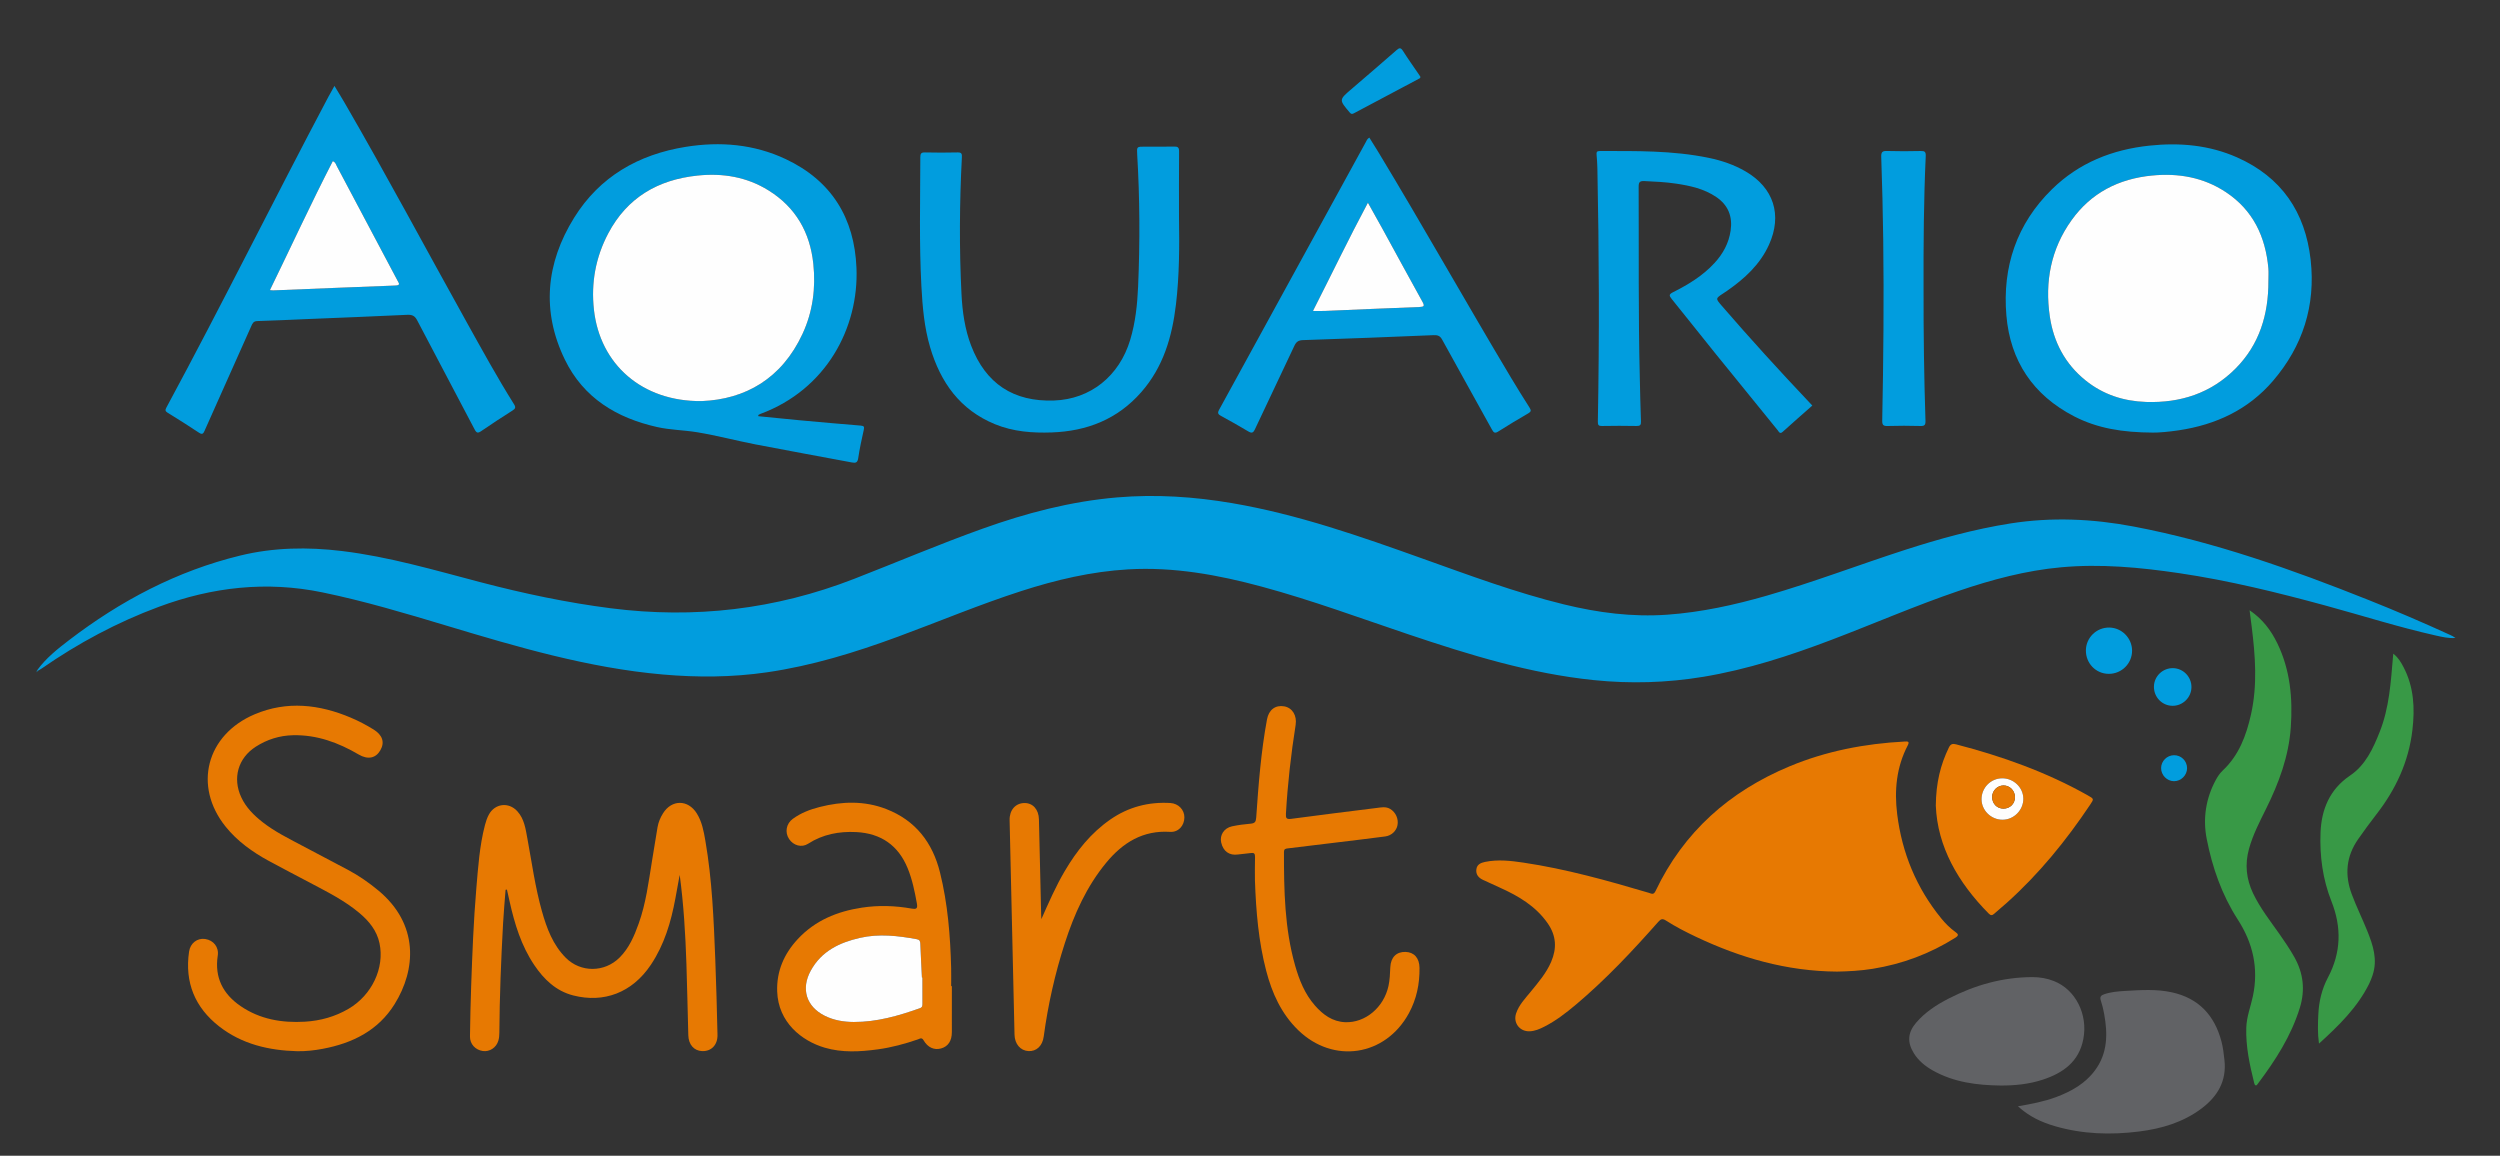 <?xml version="1.0" encoding="utf-8"?>
<!-- Generator: Adobe Illustrator 16.0.0, SVG Export Plug-In . SVG Version: 6.00 Build 0)  -->
<!DOCTYPE svg PUBLIC "-//W3C//DTD SVG 1.1//EN" "http://www.w3.org/Graphics/SVG/1.1/DTD/svg11.dtd">
<svg version="1.1" id="Layer_1" xmlns="http://www.w3.org/2000/svg" xmlns:xlink="http://www.w3.org/1999/xlink" x="0px" y="0px"
	 width="539.333px" height="249.331px" viewBox="0 0 539.333 249.331" enable-background="new 0 0 539.333 249.331"
	 xml:space="preserve">
<rect x="0" y="0" width="539.333" height="249.331" fill="#333333" stroke="none"/>
<g>
	<path fill-rule="evenodd" clip-rule="evenodd" fill="#019DDE" d="M8.042,144.561c1.886-2.586,4.366-4.559,6.872-6.474
		c11.103-8.483,23.236-14.901,36.892-18.232c7.243-1.767,14.554-1.874,21.917-0.986c10.231,1.233,20.081,4.151,30.003,6.749
		c9.242,2.419,18.563,4.394,28.051,5.606c18.046,2.308,35.516,0.261,52.499-6.349c9.224-3.59,18.335-7.468,27.657-10.807
		c9.435-3.38,19.065-5.912,29.084-6.762c8.336-0.707,16.614-0.161,24.847,1.248c14.158,2.422,27.638,7.167,41.101,11.977
		c10.033,3.586,20.023,7.308,30.397,9.849c7.342,1.799,14.766,2.771,22.334,2.229c7.323-0.525,14.454-2.087,21.493-4.116
		c10.016-2.889,19.753-6.617,29.663-9.824c7.49-2.424,15.057-4.515,22.854-5.744c8.918-1.405,17.764-1.011,26.593,0.667
		c17.499,3.326,34.179,9.275,50.663,15.841c5.935,2.363,11.802,4.887,17.612,7.543c0.391,0.179,0.775,0.368,1.143,0.653
		c-1.459,0.12-2.864-0.22-4.26-0.532c-7.99-1.794-15.792-4.285-23.686-6.436c-10.447-2.845-20.949-5.434-31.67-7.015
		c-8.438-1.245-16.917-2.045-25.455-1.264c-7.6,0.695-14.923,2.653-22.124,5.104c-9.301,3.166-18.312,7.089-27.489,10.574
		c-8.972,3.407-18.07,6.371-27.568,7.946c-7.854,1.302-15.738,1.529-23.662,0.712c-13.727-1.416-26.804-5.447-39.798-9.815
		c-10.554-3.548-21.001-7.421-31.76-10.334c-9.453-2.56-19.015-4.309-28.875-3.737c-7.913,0.459-15.552,2.26-23.065,4.683
		c-9.01,2.904-17.735,6.576-26.611,9.846c-9.196,3.388-18.525,6.271-28.258,7.681c-7.48,1.082-14.98,1.127-22.493,0.465
		c-16.022-1.411-31.341-5.938-46.644-10.542c-8.829-2.655-17.656-5.29-26.705-7.163c-12.118-2.508-23.827-1.158-35.321,3.104
		c-9.004,3.338-17.391,7.836-25.27,13.305c-0.259,0.18-0.542,0.324-0.814,0.484C8.145,144.646,8.095,144.602,8.042,144.561z"/>
	<path fill-rule="evenodd" clip-rule="evenodd" fill="#E77902" d="M396.322,209.606c-10.921-0.08-20.853-2.976-30.383-7.481
		c-2.239-1.06-4.447-2.188-6.528-3.528c-0.759-0.488-1.115-0.348-1.661,0.27c-5.591,6.32-11.356,12.471-17.831,17.911
		c-2.114,1.776-4.297,3.461-6.774,4.716c-1,0.506-2.024,0.954-3.173,0.991c-2.134,0.068-3.578-1.83-2.901-3.86
		c0.61-1.828,1.938-3.193,3.121-4.643c1.667-2.042,3.396-4.036,4.449-6.499c1.239-2.896,1.109-5.612-0.743-8.276
		c-2.599-3.737-6.312-5.905-10.32-7.714c-1.237-0.559-2.476-1.114-3.7-1.697c-0.948-0.453-1.529-1.186-1.375-2.285
		c0.147-1.052,0.999-1.39,1.884-1.57c2.748-0.563,5.495-0.256,8.224,0.15c9.224,1.372,18.177,3.881,27.098,6.521
		c0.53,0.157,1.011,0.523,1.432-0.361c6.086-12.8,15.985-21.535,28.952-26.938c7.932-3.304,16.247-4.889,24.802-5.339
		c0.679-0.036,1.122-0.045,0.657,0.85c-2.434,4.673-2.904,9.693-2.27,14.807c1.04,8.386,4.156,15.942,9.528,22.52
		c0.889,1.088,1.879,2.079,3.019,2.901c0.623,0.45,0.832,0.725,0.004,1.246c-5.479,3.452-11.414,5.668-17.8,6.701
		C401.382,209.427,398.71,209.56,396.322,209.606z"/>
	<path fill-rule="evenodd" clip-rule="evenodd" fill="#019DDE" d="M163.604,89.791c3.017,0.297,6.033,0.61,9.051,0.887
		c4.338,0.397,8.676,0.785,13.018,1.135c0.716,0.058,0.826,0.237,0.668,0.932c-0.461,2.023-0.888,4.058-1.198,6.108
		c-0.143,0.941-0.526,1.07-1.34,0.917c-6.944-1.309-13.899-2.556-20.836-3.903c-4.191-0.814-8.331-1.918-12.54-2.615
		c-2.864-0.474-5.801-0.484-8.66-1.125c-8.746-1.961-15.882-6.277-19.897-14.526c-5.103-10.484-4.075-20.852,1.974-30.606
		c5.511-8.888,13.899-13.682,24.104-15.318c7.415-1.188,14.705-0.588,21.566,2.648c9.878,4.661,14.825,12.701,15.257,23.487
		c0.519,12.938-6.537,26.208-20.667,31.459c-0.179,0.066-0.343,0.173-0.513,0.26C163.596,89.617,163.6,89.704,163.604,89.791z
		 M151.362,86.529c9.398-0.362,17.278-4.826,21.767-14.497c2.217-4.777,2.882-9.868,2.333-15.099
		c-0.715-6.811-3.805-12.216-9.683-15.866c-4.701-2.919-9.871-3.758-15.315-3.19c-8.532,0.89-15.167,4.753-19.245,12.47
		c-2.721,5.15-3.731,10.66-3.089,16.471C129.431,78.589,138.501,86.664,151.362,86.529z"/>
	<path fill-rule="evenodd" clip-rule="evenodd" fill="#019DDE" d="M72.152,18.533c0.788,1.307,1.5,2.45,2.176,3.615
		c9.037,15.581,17.509,31.475,26.269,47.21c3.341,6.001,6.64,12.028,10.294,17.848c0.437,0.696,0.283,0.972-0.342,1.369
		c-2.26,1.434-4.505,2.894-6.709,4.411c-0.743,0.512-1.027,0.463-1.463-0.372c-4.107-7.854-8.285-15.671-12.387-23.529
		c-0.511-0.979-1.102-1.217-2.152-1.167c-7.228,0.346-14.458,0.621-21.688,0.92c-3.555,0.147-7.109,0.328-10.665,0.427
		c-0.794,0.022-1.007,0.488-1.252,1.038c-2.474,5.539-4.947,11.078-7.42,16.617c-0.895,2.004-1.801,4.004-2.68,6.014
		c-0.266,0.608-0.484,0.89-1.199,0.414c-2.226-1.485-4.494-2.908-6.773-4.311c-0.549-0.338-0.54-0.605-0.261-1.12
		c11.964-22.172,23.146-44.751,34.935-67.014C71.224,20.167,71.644,19.444,72.152,18.533z M58.231,62.588
		c0.354,0.03,0.544,0.067,0.733,0.059c8.783-0.352,17.565-0.722,26.349-1.048c1.172-0.043,0.727-0.526,0.437-1.074
		c-4.354-8.214-8.7-16.433-13.065-24.642c-0.205-0.386-0.3-0.902-0.89-1.114C67.076,43.923,62.782,53.258,58.231,62.588z"/>
	<path fill-rule="evenodd" clip-rule="evenodd" fill="#019DDE" d="M464.477,93.326c-6.608-0.029-12.017-0.926-17.021-3.509
		c-8.842-4.564-13.781-11.941-14.612-21.76c-0.887-10.48,2.209-19.767,9.842-27.237c5.824-5.7,13.003-8.556,21.025-9.403
		c6.498-0.686,12.865-0.14,18.899,2.537c9.594,4.256,14.724,11.815,15.874,22.114c1.101,9.852-1.692,18.594-8.123,26.099
		c-5.335,6.227-12.327,9.469-20.341,10.668C467.846,93.159,465.655,93.346,464.477,93.326z M489.373,60.647
		c0-0.919,0.071-1.845-0.011-2.757c-0.619-6.839-3.307-12.561-9.181-16.447c-4.839-3.202-10.237-4.127-15.933-3.573
		c-7.172,0.699-13.115,3.722-17.351,9.638c-4.455,6.224-5.785,13.262-4.689,20.743c0.81,5.528,3.283,10.239,7.696,13.801
		c3.811,3.076,8.242,4.506,13.084,4.664c7.4,0.241,13.98-1.868,19.288-7.201C487.455,74.313,489.391,67.822,489.373,60.647z"/>
	<path fill-rule="evenodd" clip-rule="evenodd" fill="#019DDE" d="M390.978,87.49c-2.146,1.897-4.286,3.757-6.384,5.664
		c-0.63,0.572-0.81,0.008-1.073-0.317c-4.541-5.582-9.084-11.162-13.604-16.761c-3.113-3.857-6.176-7.755-9.298-11.605
		c-0.575-0.709-0.567-0.991,0.305-1.427c3.299-1.652,6.435-3.562,8.965-6.316c1.826-1.988,3.067-4.264,3.464-6.971
		c0.449-3.065-0.525-5.51-3.107-7.26c-2.618-1.774-5.625-2.431-8.677-2.886c-2.252-0.336-4.531-0.44-6.809-0.547
		c-0.992-0.047-1.255,0.209-1.25,1.224c0.063,13.754-0.091,27.51,0.251,41.263c0.078,3.118,0.125,6.236,0.25,9.352
		c0.032,0.799-0.188,1.01-0.973,0.995c-2.479-0.048-4.959-0.046-7.438,0c-0.759,0.014-0.905-0.212-0.892-0.951
		c0.338-18.232,0.268-36.463-0.101-54.694c-0.02-0.958-0.089-1.917-0.171-2.873c-0.044-0.521,0.02-0.8,0.666-0.8
		c7.874,0,15.758-0.133,23.528,1.474c2.789,0.577,5.473,1.484,7.946,2.924c6.074,3.535,7.958,9.399,5.057,15.813
		c-1.928,4.261-5.24,7.29-8.991,9.909c-0.295,0.206-0.596,0.403-0.896,0.601c-1.65,1.083-1.663,1.093-0.325,2.64
		c6.12,7.079,12.416,13.999,18.849,20.794C390.49,86.963,390.704,87.197,390.978,87.49z"/>
	<path fill-rule="evenodd" clip-rule="evenodd" fill="#019DDE" d="M254.35,46.946c0.098,6.24,0.081,12.477-0.651,18.688
		c-0.823,6.984-2.718,13.53-7.49,18.968c-5.125,5.84-11.688,8.418-19.303,8.689c-4.188,0.149-8.321-0.168-12.245-1.773
		c-7.551-3.088-11.768-9.036-14.003-16.606c-1.264-4.281-1.643-8.711-1.88-13.142c-0.497-9.272-0.246-18.553-0.233-27.831
		c0.001-0.738,0.131-1.075,0.975-1.055c2.359,0.054,4.72,0.055,7.079,0c0.866-0.02,0.947,0.316,0.909,1.061
		c-0.508,9.832-0.575,19.669-0.082,29.501c0.19,3.792,0.715,7.555,2.091,11.146c3.128,8.163,9.117,12.127,17.884,11.813
		c7.841-0.281,14.077-5.249,16.432-13.115c1.12-3.74,1.528-7.594,1.695-11.472c0.411-9.516,0.369-19.03-0.199-28.54
		c-0.098-1.638-0.061-1.64,1.593-1.64c2.12,0,4.241,0.035,6.359-0.018c0.816-0.021,1.095,0.184,1.087,1.048
		C254.328,37.427,254.35,42.187,254.35,46.946z"/>
	<path fill-rule="evenodd" clip-rule="evenodd" fill="#E77902" d="M109.07,191.963c-0.183,2.416-0.407,4.83-0.541,7.249
		c-0.433,7.867-0.748,15.738-0.802,23.618c-0.003,0.554-0.057,1.126-0.207,1.655c-0.436,1.529-1.898,2.475-3.381,2.251
		c-1.604-0.241-2.773-1.514-2.749-3.127c0.055-3.639,0.126-7.277,0.257-10.914c0.251-6.993,0.514-13.988,1.107-20.962
		c0.392-4.615,0.696-9.249,1.872-13.758c0.2-0.767,0.461-1.541,0.836-2.234c1.31-2.419,4.275-2.771,6.133-0.74
		c1.512,1.652,1.79,3.796,2.174,5.87c0.973,5.26,1.692,10.575,3.148,15.73c1.033,3.659,2.359,7.232,5.136,10.02
		c3.22,3.231,8.365,3.196,11.607-0.037c2.072-2.065,3.17-4.67,4.131-7.352c1.56-4.354,2.125-8.921,2.861-13.451
		c0.397-2.443,0.78-4.89,1.201-7.33c0.185-1.069,0.601-2.059,1.18-2.987c1.875-3.006,5.4-3.01,7.289,0.016
		c1.126,1.804,1.495,3.851,1.85,5.902c1.462,8.455,1.799,17.006,2.137,25.553c0.215,5.435,0.35,10.872,0.479,16.31
		c0.052,2.188-1.343,3.603-3.334,3.514c-1.739-0.078-2.905-1.397-2.961-3.41c-0.144-5.156-0.238-10.314-0.41-15.471
		c-0.212-6.381-0.594-12.754-1.449-19.137c-0.312,1.704-0.619,3.408-0.935,5.111c-0.94,5.063-2.382,9.948-5.279,14.277
		c-4.075,6.089-10.202,8.289-16.735,6.626c-3.723-0.947-6.329-3.455-8.419-6.553c-2.82-4.18-4.252-8.903-5.334-13.761
		c-0.188-0.845-0.379-1.688-0.57-2.533C109.264,191.927,109.167,191.945,109.07,191.963z"/>
	<path fill-rule="evenodd" clip-rule="evenodd" fill="#019DDE" d="M295.409,29.681c0.628,1.007,1.266,2.003,1.877,3.015
		c9.753,16.134,18.993,32.569,28.668,48.749c1.312,2.194,2.663,4.365,4.037,6.521c0.36,0.565,0.328,0.847-0.272,1.196
		c-2.174,1.267-4.341,2.549-6.46,3.905c-0.737,0.472-1.001,0.319-1.393-0.393c-3.563-6.471-7.185-12.91-10.735-19.388
		c-0.463-0.844-0.963-1.021-1.879-0.981c-9.387,0.399-18.775,0.76-28.166,1.069c-0.994,0.033-1.447,0.375-1.853,1.241
		c-2.806,6.002-5.686,11.97-8.491,17.973c-0.394,0.842-0.716,0.919-1.477,0.462c-1.917-1.151-3.867-2.248-5.832-3.314
		c-0.646-0.352-0.826-0.615-0.426-1.343c10.551-19.216,21.075-38.446,31.609-57.671C294.803,30.379,294.92,29.976,295.409,29.681z
		 M283.248,67.085c0.984,0,1.782,0.028,2.579-0.004c6.784-0.283,13.568-0.598,20.354-0.845c1.064-0.039,1.196-0.217,0.673-1.161
		c-2.905-5.232-5.753-10.497-8.63-15.745c-0.995-1.815-2.016-3.617-3.121-5.596C290.946,51.516,287.214,59.301,283.248,67.085z"/>
	<path fill-rule="evenodd" clip-rule="evenodd" fill="#E77902" d="M64.124,226.78c-6.119-0.165-11.904-1.502-16.828-5.339
		c-5.253-4.094-7.48-9.515-6.506-16.16c0.266-1.813,1.779-2.962,3.465-2.711c1.822,0.271,3,1.764,2.72,3.592
		c-0.722,4.723,1.133,8.295,4.949,10.898c4.166,2.842,8.882,3.644,13.832,3.355c3.363-0.196,6.53-1.078,9.448-2.788
		c5.025-2.945,7.798-8.814,6.668-14.136c-0.577-2.715-2.225-4.738-4.28-6.478c-3.2-2.708-6.926-4.567-10.597-6.514
		c-2.999-1.59-6.015-3.146-8.997-4.767c-3.54-1.922-6.788-4.242-9.334-7.408c-7.022-8.732-4.164-19.814,6.289-24.233
		c6.943-2.935,13.92-2.149,20.737,0.738c1.693,0.718,3.321,1.569,4.886,2.539c1.961,1.216,2.471,2.786,1.462,4.518
		c-0.993,1.704-2.691,2.041-4.649,0.893c-4.381-2.57-9.016-4.284-14.179-4.166c-2.901,0.065-5.591,0.908-8.031,2.475
		c-3.827,2.456-5.052,6.773-3.14,10.898c1.038,2.239,2.731,3.91,4.641,5.404c2.567,2.007,5.473,3.44,8.33,4.957
		c3.351,1.778,6.714,3.531,10.062,5.315c2.335,1.245,4.499,2.745,6.537,4.435c8.794,7.29,8.171,17.059,3.514,24.536
		c-3.562,5.718-9.098,8.425-15.506,9.634C67.809,226.609,65.979,226.806,64.124,226.78z"/>
	<path fill-rule="evenodd" clip-rule="evenodd" fill="#E77902" d="M205.349,212.736c0,3.318,0.008,6.637-0.003,9.956
		c-0.006,1.88-0.811,3.066-2.322,3.492c-1.462,0.411-2.866-0.181-3.785-1.767c-0.402-0.694-0.809-0.325-1.193-0.193
		c-2.839,0.974-5.728,1.761-8.703,2.162c-3.819,0.514-7.646,0.742-11.415-0.363c-5.012-1.472-10.034-5.487-10.263-12.127
		c-0.151-4.391,1.479-8.111,4.43-11.293c3.733-4.025,8.509-5.98,13.813-6.789c3.582-0.547,7.177-0.438,10.745,0.196
		c0.959,0.171,1.36,0.068,1.153-1.081c-0.47-2.599-0.992-5.177-1.996-7.629c-2.027-4.947-5.778-7.516-11.067-7.792
		c-3.701-0.193-7.229,0.464-10.419,2.521c-1.374,0.887-3.147,0.393-4.09-1.023c-0.956-1.436-0.644-3.302,0.813-4.364
		c1.733-1.262,3.712-2.02,5.776-2.544c4.832-1.229,9.663-1.386,14.376,0.443c6.313,2.448,9.989,7.227,11.592,13.682
		c1.675,6.745,2.22,13.632,2.402,20.555c0.035,1.319,0.005,2.64,0.005,3.959C205.248,212.736,205.299,212.736,205.349,212.736z
		 M198.996,210.886c-0.036,0-0.072,0-0.108-0.001c-0.118-2.435-0.252-4.869-0.343-7.305c-0.021-0.558-0.16-0.854-0.759-0.963
		c-4.072-0.745-8.163-1.226-12.255-0.291c-4.409,1.006-8.302,2.848-10.62,7.065c-2.152,3.914-0.991,7.751,3.018,9.747
		c1.976,0.983,4.103,1.328,6.271,1.337c4.946,0.02,9.618-1.326,14.228-2.963c0.557-0.197,0.578-0.528,0.574-0.991
		C198.988,214.644,198.996,212.765,198.996,210.886z"/>
	<path fill-rule="evenodd" clip-rule="evenodd" fill="#389946" d="M485.309,131.655c2.843,1.927,4.626,4.344,5.972,7.104
		c2.8,5.745,3.354,11.865,2.92,18.136c-0.432,6.256-2.562,11.998-5.318,17.556c-1.4,2.826-2.861,5.626-3.706,8.699
		c-0.911,3.317-0.584,6.483,0.885,9.566c1.525,3.2,3.711,5.97,5.734,8.845c1.128,1.604,2.219,3.227,3.183,4.938
		c1.952,3.466,2.344,7.095,1.182,10.882c-1.871,6.096-5.266,11.356-9.054,16.396c-0.135,0.18-0.267,0.472-0.539,0.35
		c-0.138-0.062-0.223-0.317-0.268-0.501c-0.969-3.926-1.833-7.864-1.7-11.95c0.076-2.35,0.954-4.527,1.429-6.788
		c1.258-5.997,0.012-11.434-3.249-16.484c-3.46-5.36-5.527-11.298-6.727-17.467c-0.84-4.326-0.196-8.694,1.976-12.688
		c0.404-0.742,0.872-1.446,1.487-2.023c3.513-3.299,5.082-7.56,6.104-12.119c1.414-6.319,0.926-12.642,0.137-18.972
		C485.622,134.069,485.482,133.004,485.309,131.655z"/>
	<path fill-rule="evenodd" clip-rule="evenodd" fill="#E77902" d="M270.732,189.939c0-1.442-0.039-3.244,0.019-5.042
		c0.024-0.771-0.218-0.978-0.949-0.863c-0.907,0.142-1.831,0.175-2.74,0.307c-1.85,0.271-3.193-0.683-3.616-2.606
		c-0.346-1.578,0.62-3.097,2.338-3.468c1.324-0.286,2.68-0.459,4.03-0.574c0.882-0.075,1.128-0.391,1.19-1.297
		c0.489-7.096,1.033-14.189,2.328-21.198c0.384-2.072,1.811-3.15,3.708-2.818c1.771,0.311,2.789,1.992,2.471,4.011
		c-1.005,6.359-1.73,12.749-2.093,19.18c-0.053,0.939,0.116,1.218,1.14,1.08c6.138-0.825,12.284-1.579,18.429-2.349
		c0.985-0.123,1.985-0.348,2.926,0.215c1.188,0.712,1.83,2.132,1.573,3.495c-0.229,1.218-1.266,2.254-2.645,2.437
		c-3.843,0.508-7.692,0.955-11.54,1.426c-3.173,0.388-6.345,0.786-9.52,1.154c-0.51,0.059-0.787,0.166-0.788,0.768
		c-0.007,8.245,0.126,16.478,2.405,24.495c0.891,3.131,2.088,6.134,4.272,8.624c1.735,1.978,3.774,3.492,6.525,3.604
		c4.345,0.176,8.328-3.184,9.341-7.789c0.294-1.337,0.337-2.693,0.398-4.052c0.097-2.145,1.309-3.366,3.266-3.32
		c1.869,0.044,3.006,1.317,3.035,3.42c0.049,3.458-0.627,6.752-2.289,9.807c-5.057,9.292-16.317,11.015-23.898,3.635
		c-3.635-3.538-5.635-7.984-6.893-12.813C271.524,203.14,270.97,196.739,270.732,189.939z"/>
	<path fill-rule="evenodd" clip-rule="evenodd" fill="#616265" d="M435.337,238.663c2.949-0.509,5.646-1.021,8.229-1.984
		c3.273-1.221,6.248-2.886,8.382-5.752c2.756-3.703,2.771-7.88,1.994-12.167c-0.179-0.98-0.409-1.96-0.722-2.905
		c-0.25-0.755-0.02-1.102,0.683-1.348c1.493-0.522,3.05-0.643,4.604-0.733c3.352-0.194,6.709-0.428,10.034,0.303
		c5.801,1.273,9.208,4.969,10.701,10.595c0.35,1.318,0.498,2.671,0.647,4.021c0.504,4.534-1.512,7.887-5.011,10.494
		c-3.96,2.952-8.556,4.301-13.36,4.91c-6.118,0.775-12.214,0.593-18.185-1.143C440.475,242.123,437.795,240.909,435.337,238.663z"/>
	<path fill-rule="evenodd" clip-rule="evenodd" fill="#616265" d="M431.587,234.185c-5.082-0.063-10.045-0.688-14.576-3.227
		c-1.655-0.927-3.113-2.099-4.133-3.741c-1.47-2.368-1.315-4.481,0.499-6.594c1.935-2.254,4.375-3.846,6.98-5.186
		c5.695-2.931,11.716-4.638,18.161-4.642c1.568,0,3.105,0.271,4.571,0.848c4.664,1.831,7.384,7.17,6.352,12.53
		c-0.938,4.877-4.374,7.312-8.752,8.748C437.739,233.89,434.684,234.199,431.587,234.185z"/>
	<path fill-rule="evenodd" clip-rule="evenodd" fill="#E77902" d="M417.617,173.792c0.047-4.96,1.026-8.827,2.815-12.516
		c0.378-0.78,0.804-0.895,1.577-0.693c9.88,2.571,19.441,5.957,28.367,10.988c1.399,0.79,1.38,0.772,0.53,2.042
		c-5.176,7.73-11.008,14.902-17.948,21.132c-0.892,0.8-1.827,1.553-2.714,2.358c-0.435,0.396-0.751,0.45-1.201-0.005
		C422.394,190.386,417.963,182.631,417.617,173.792z M431.924,167.903c-2.458,0.018-4.45,2.048-4.439,4.524
		c0.011,2.429,2.087,4.44,4.562,4.42c2.435-0.021,4.468-2.092,4.455-4.538C436.488,169.893,434.405,167.887,431.924,167.903z"/>
	<path fill-rule="evenodd" clip-rule="evenodd" fill="#E77902" d="M224.657,198.292c1.58-3.568,3.104-7.075,5.052-10.382
		c2.562-4.349,5.657-8.234,9.852-11.133c3.888-2.686,8.216-3.818,12.921-3.542c1.735,0.103,3.042,1.452,3.03,3.102
		c-0.013,1.803-1.3,3.239-3.076,3.125c-5.866-0.379-10.207,2.319-13.775,6.637c-4.241,5.132-6.909,11.092-8.936,17.356
		c-2.13,6.583-3.636,13.315-4.562,20.177c-0.273,2.027-1.585,3.218-3.286,3.124c-1.739-0.096-2.965-1.526-3.012-3.539
		c-0.356-15.427-0.71-30.854-1.06-46.281c-0.049-2.171,1.267-3.677,3.203-3.696c1.812-0.019,3.072,1.384,3.124,3.512
		c0.164,6.795,0.316,13.589,0.475,20.383C224.617,197.521,224.64,197.906,224.657,198.292z"/>
	<path fill-rule="evenodd" clip-rule="evenodd" fill="#389946" d="M516.309,141.015c1.079,0.855,1.655,1.85,2.188,2.859
		c2.281,4.32,2.493,8.946,1.934,13.668c-0.803,6.775-3.562,12.72-7.714,18.074c-1.371,1.769-2.697,3.574-3.978,5.408
		c-2.576,3.691-2.962,7.646-1.399,11.856c1.003,2.701,2.284,5.28,3.359,7.947c1.238,3.069,2.27,6.18,1.153,9.536
		c-0.214,0.643-0.458,1.281-0.759,1.888c-2.525,5.076-6.476,8.956-10.813,12.888c-0.312-2.231-0.233-4.236-0.144-6.239
		c0.127-2.825,0.744-5.495,2.091-8.04c2.821-5.327,2.978-10.795,0.741-16.425c-1.883-4.742-2.553-9.797-2.352-14.83
		c0.196-4.928,1.939-9.303,6.363-12.284c3.348-2.256,4.985-5.851,6.424-9.49c2.045-5.175,2.377-10.655,2.842-16.11
		C516.26,141.563,516.274,141.405,516.309,141.015z"/>
	<path fill-rule="evenodd" clip-rule="evenodd" fill="#019DDE" d="M414.976,62.224c-0.024,9.518,0.105,19.034,0.413,28.546
		c0.029,0.908-0.19,1.157-1.1,1.131c-2.358-0.066-4.72-0.072-7.077,0.001c-0.966,0.03-1.172-0.263-1.153-1.194
		c0.259-13.034,0.382-26.07,0.214-39.106c-0.076-5.917-0.224-11.833-0.428-17.747c-0.039-1.122,0.292-1.312,1.303-1.281
		c2.397,0.073,4.799,0.061,7.197,0.003c0.87-0.021,1.143,0.153,1.1,1.103C415.008,43.19,414.949,52.707,414.976,62.224z"/>
	<path fill-rule="evenodd" clip-rule="evenodd" fill="#019DDE" d="M306.421,16.55c0.056,0.336-0.22,0.387-0.416,0.491
		c-4.646,2.468-9.296,4.929-13.938,7.405c-0.383,0.204-0.589,0.176-0.887-0.176c-2.328-2.75-2.331-2.734,0.388-5.065
		c3.243-2.779,6.488-5.556,9.695-8.375c0.639-0.562,0.937-0.584,1.413,0.169c1.064,1.685,2.229,3.307,3.353,4.955
		C306.163,16.151,306.291,16.353,306.421,16.55z"/>
	<path fill-rule="evenodd" clip-rule="evenodd" fill="#019DDE" d="M454.919,145.371c-2.783-0.02-4.967-2.279-4.923-5.098
		c0.042-2.724,2.288-4.91,5.022-4.89c2.707,0.02,4.939,2.271,4.943,4.985C459.966,143.142,457.699,145.39,454.919,145.371z"/>
	<path fill-rule="evenodd" clip-rule="evenodd" fill="#019DDE" d="M472.769,148.262c-0.025,2.209-1.87,4.02-4.078,4.004
		c-2.268-0.017-4.065-1.888-4.017-4.181c0.047-2.209,1.915-3.991,4.134-3.943C471.022,144.189,472.794,146.032,472.769,148.262z"/>
	<path fill-rule="evenodd" clip-rule="evenodd" fill="#019DDE" d="M471.825,165.703c0.011,1.529-1.288,2.832-2.815,2.825
		c-1.529-0.007-2.81-1.316-2.788-2.855c0.02-1.491,1.256-2.722,2.762-2.749C470.543,162.896,471.814,164.14,471.825,165.703z"/>
	<path fill-rule="evenodd" clip-rule="evenodd" fill="#019DDE" d="M8.19,144.696c-0.078,0.083-0.156,0.165-0.234,0.247l0.016,0.023
		c-0.116-0.16-0.033-0.285,0.071-0.405C8.095,144.602,8.145,144.646,8.19,144.696z"/>
	<path fill-rule="evenodd" clip-rule="evenodd" fill="#019DDE" d="M7.957,144.943c-0.031,0.021-0.061,0.047-0.095,0.063
		c-0.014,0.006-0.038-0.01-0.057-0.016c0.055-0.009,0.111-0.018,0.167-0.025C7.972,144.967,7.957,144.943,7.957,144.943z"/>
	<path fill-rule="evenodd" clip-rule="evenodd" fill="#FEFEFE" d="M151.362,86.529c-12.861,0.135-21.932-7.94-23.232-19.712
		c-0.642-5.811,0.369-11.321,3.089-16.471c4.077-7.716,10.713-11.58,19.245-12.47c5.444-0.567,10.614,0.271,15.315,3.19
		c5.878,3.649,8.968,9.055,9.683,15.866c0.549,5.231-0.116,10.322-2.333,15.099C168.641,81.703,160.76,86.167,151.362,86.529z"/>
	<path fill-rule="evenodd" clip-rule="evenodd" fill="#FEFEFE" d="M58.231,62.588c4.551-9.33,8.845-18.666,13.563-27.819
		c0.59,0.211,0.685,0.728,0.89,1.114c4.365,8.209,8.711,16.428,13.065,24.642c0.29,0.548,0.736,1.03-0.437,1.074
		c-8.784,0.327-17.566,0.696-26.349,1.048C58.776,62.655,58.585,62.619,58.231,62.588z"/>
	<path fill-rule="evenodd" clip-rule="evenodd" fill="#FEFEFE" d="M489.373,60.647c0.018,7.174-1.918,13.666-7.096,18.868
		c-5.308,5.333-11.888,7.441-19.288,7.201c-4.842-0.158-9.273-1.587-13.084-4.664c-4.413-3.562-6.887-8.272-7.696-13.801
		c-1.096-7.481,0.234-14.519,4.689-20.743c4.235-5.917,10.179-8.939,17.351-9.638c5.695-0.555,11.094,0.371,15.933,3.573
		c5.874,3.886,8.562,9.607,9.181,16.447C489.444,58.802,489.373,59.728,489.373,60.647z"/>
	<path fill-rule="evenodd" clip-rule="evenodd" fill="#FEFEFE" d="M283.248,67.085c3.966-7.784,7.698-15.569,11.855-23.352
		c1.105,1.979,2.126,3.781,3.121,5.596c2.877,5.249,5.725,10.513,8.63,15.745c0.523,0.943,0.392,1.122-0.673,1.161
		c-6.786,0.247-13.57,0.563-20.354,0.845C285.03,67.113,284.232,67.085,283.248,67.085z"/>
	<path fill-rule="evenodd" clip-rule="evenodd" fill="#FEFEFE" d="M198.996,210.886c0,1.879-0.008,3.758,0.006,5.636
		c0.003,0.463-0.018,0.794-0.574,0.991c-4.61,1.637-9.282,2.982-14.228,2.963c-2.168-0.009-4.296-0.354-6.271-1.337
		c-4.008-1.996-5.169-5.833-3.018-9.747c2.318-4.218,6.211-6.06,10.62-7.065c4.093-0.935,8.183-0.454,12.255,0.291
		c0.599,0.109,0.738,0.405,0.759,0.963c0.091,2.436,0.225,4.87,0.343,7.305C198.924,210.886,198.96,210.886,198.996,210.886z"/>
	<path fill-rule="evenodd" clip-rule="evenodd" fill="#FEFEFE" d="M431.924,167.903c2.481-0.017,4.564,1.989,4.577,4.406
		c0.013,2.446-2.021,4.518-4.455,4.538c-2.475,0.021-4.551-1.991-4.562-4.42C427.474,169.951,429.466,167.921,431.924,167.903z
		 M434.696,171.952c-0.016-1.411-1.128-2.525-2.5-2.502c-1.324,0.021-2.418,1.134-2.425,2.466c-0.008,1.45,1.033,2.529,2.442,2.53
		C433.636,174.447,434.71,173.366,434.696,171.952z"/>
	<path fill-rule="evenodd" clip-rule="evenodd" fill="#E77902" d="M434.696,171.952c0.014,1.414-1.061,2.495-2.482,2.494
		c-1.409-0.001-2.45-1.08-2.442-2.53c0.007-1.332,1.101-2.444,2.425-2.466C433.568,169.427,434.681,170.541,434.696,171.952z"/>
</g>
</svg>

